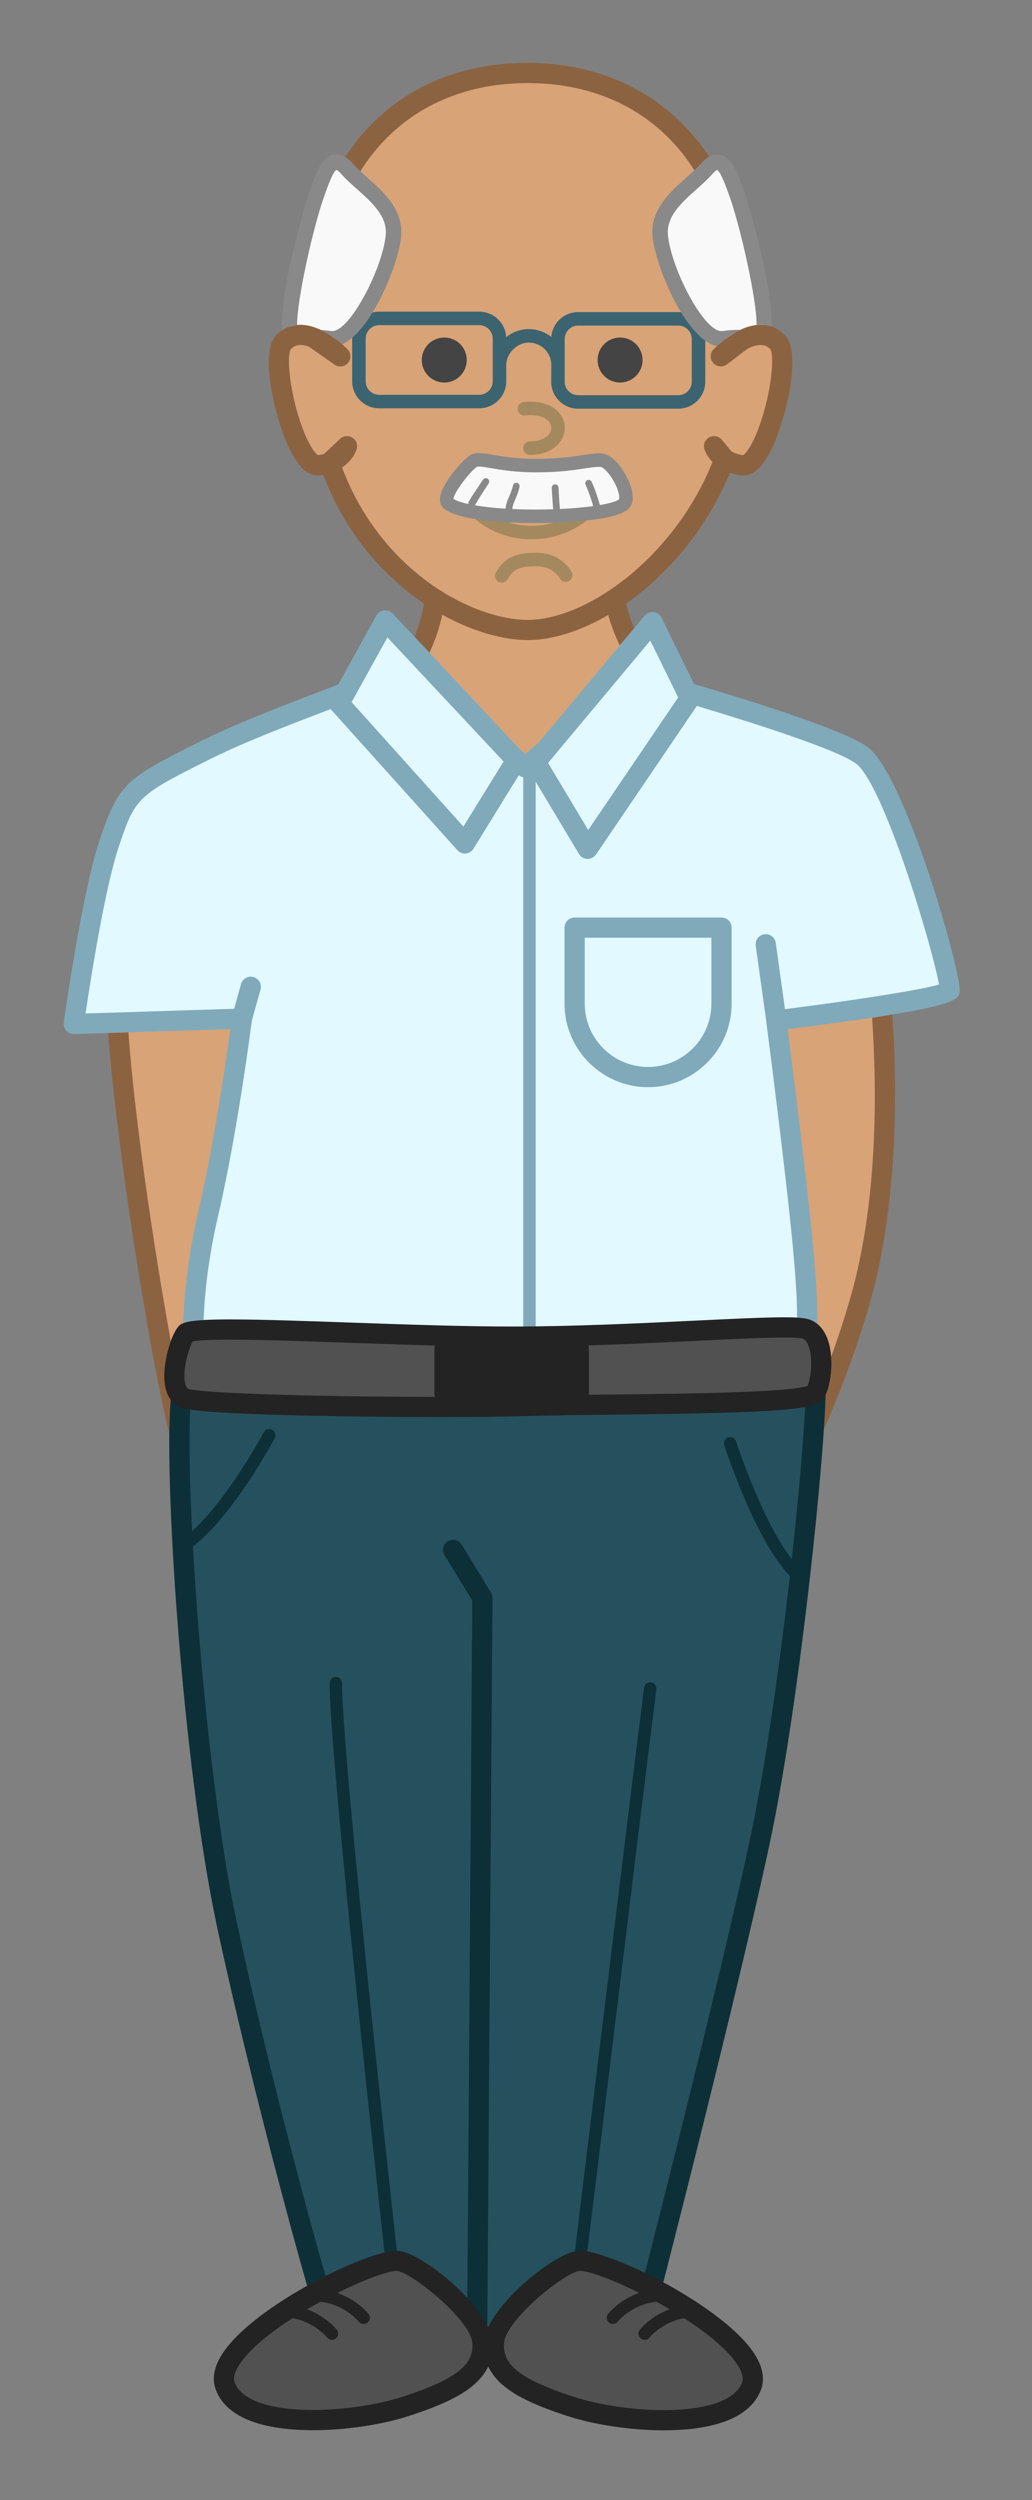 <?xml version="1.0" encoding="utf-8"?>
<!-- Generator: Adobe Illustrator 15.0.0, SVG Export Plug-In . SVG Version: 6.00 Build 0)  -->
<!DOCTYPE svg PUBLIC "-//W3C//DTD SVG 1.1//EN" "http://www.w3.org/Graphics/SVG/1.1/DTD/svg11.dtd">
<svg version="1.1" id="Layer_1" xmlns="http://www.w3.org/2000/svg" xmlns:xlink="http://www.w3.org/1999/xlink" x="0px" y="0px"
	 width="166px" height="402px" viewBox="0 0 166 402" enable-background="new 0 0 166 402" xml:space="preserve">
<rect x="0" y="0" width="166" height="402" fill="#808080" stroke="none"/>
<g id="Grandfather.svg">
	<path id="Body" fill="#D8A377" d="M141.107,155.326c1.216,8.996,2.916,33.796-2.676,53.488s-15.315,36.471-15.315,36.471
		l-7.052-90.202L141.107,155.326z M18.812,162.133c0.729,18.964,8.752,68.32,11.913,74.398s13.373-80.72,13.373-80.72
		L18.812,162.133z M98.875,96.282c7.093-4.708,13.971-12.514,17.671-22.489c-1.354-0.912-1.685-2.045-1.685-2.045l1.685,2.045l0,0
		c0.667,0.45,1.58,0.847,2.832,1.025c3.795,0.542,8.129-16.979,5.781-19.689c-1.519-1.753-3.72-1.534-5.866-0.383l-3.348,2.55
		c1.021-1.02,2.177-1.922,3.348-2.55l0.009-0.007c-0.114-4.698-0.413-11.753-0.887-14.229
		c-3.613-18.993-17.254-28.775-33.531-28.775c-15.782,0-29.088,8.938-33.175,27.06c-0.648,2.873-1.064,10.362-1.222,15.519
		c1.474,0.595,2.971,1.698,4.254,2.981l-4.254-2.98c0,0,0,0,0-0.001c-1.845-0.745-3.653-0.692-4.959,0.814
		c-2.348,2.71,1.988,20.231,5.781,19.689c0.663-0.095,1.226-0.252,1.714-0.444l2.802-2.626c0,0-0.498,1.72-2.802,2.626l-0.009,0.008
		c3.497,10.215,10.08,17.517,16.965,21.917c-0.938,5.998-3.383,11.814-8.393,14.875c-7.088,4.331-5.709,20.083,21.854,20.083
		s32.093-13.782,25.595-18.311C104.12,109.52,100.113,102.716,98.875,96.282z"/>
	<path id="Shirt" fill="#E1F9FF" d="M55.543,111.379c-7.086,2.73-15.854,5.92-22.884,9.435
		c-11.385,5.692-12.239,6.262-15.085,14.801c-2.846,8.539-5.693,29.033-5.693,29.033l27.04-0.854c0,0-2.276,17.932-5.408,31.31
		c-3.132,13.378-2.562,23.625-1.993,24.763s95.637-1.422,97.061-2.846c1.422-1.424,1.707-4.556,0.567-16.794
		c-1.139-12.239-4.27-36.148-4.27-36.148s27.605-3.416,27.895-4.839c0.285-1.423-8.539-33.871-14.231-37.856
		c-3.737-2.617-18.401-7.198-28.028-10.035l-0.003,0.006l-5.555-11.318L87.76,120.619l-3.299,2.758l-2.539-2.265l0.035-0.027
		L61.976,99.752L55.543,111.379L55.543,111.379z"/>
	<path id="BodyBorder" fill="#8C6341" d="M32.439,226.875c0.947,0.09,2.036,0.172,3.246,0.246
		c-2.207,11.236-3.347,11.342-4.583,11.342c-0.368-0.01-1.248-0.082-1.819-1.18c-3.134-6.027-10.379-50.16-11.875-71.184l3.25-0.103
		c0.915,13.011,3.958,33.982,6.816,49.646c-0.847,2.301-1.401,5.528-0.803,7.766c0.474,1.773,1.519,2.551,2.312,2.891
		c0.148,0.062,0.371,0.123,0.628,0.184c0.551,2.543,1.068,4.709,1.526,6.345C31.532,231.328,31.97,229.298,32.439,226.875z
		 M143.523,163.132c-0.989,0.163-2.069,0.333-3.25,0.512c0.726,10.373,1.103,28.861-3.403,44.727
		c-0.957,3.369-2.041,6.654-3.177,9.791c0.191,2.508-0.289,5.188-1.137,6.604c-0.289,0.482-0.811,0.877-1.91,1.201
		c-2.352,5.633-4.66,10.395-6.344,13.672l-0.996-12.76c-0.977,0.059-2.055,0.107-3.248,0.158l1.437,18.375
		c0.057,0.709,0.565,1.301,1.26,1.459c0.121,0.025,0.242,0.039,0.361,0.039c0.569,0,1.11-0.301,1.405-0.811
		c0.099-0.17,9.892-17.181,15.476-36.841C144.305,194.087,144.426,175.631,143.523,163.132z M122.45,67.613
		c-1.322,4.029-2.543,5.375-2.938,5.583c-0.729-0.114-1.354-0.324-1.871-0.626l-1.524-1.854c-0.49-0.595-1.328-0.765-2.013-0.406
		c-0.682,0.358-1.02,1.145-0.807,1.885c0.039,0.136,0.342,1.106,1.312,2.099c-6.106,15.228-20.131,25.377-29.727,25.377
		c-8.708,0-23.484-7.616-29.864-24.505c1.807-1.2,2.304-2.762,2.364-2.971c0.201-0.703-0.092-1.453-0.716-1.833
		c-0.624-0.38-1.425-0.299-1.958,0.202l-2.565,2.404c-0.302,0.099-0.628,0.175-0.976,0.229c-0.394-0.208-1.615-1.555-2.938-5.585
		c-1.744-5.314-2.087-10.519-1.479-11.418c0.708-0.817,1.666-0.919,2.96-0.436l4.092,2.87c0.69,0.483,1.635,0.359,2.178-0.286
		c0.542-0.646,0.5-1.598-0.096-2.194c-0.882-0.882-2.188-2.018-3.741-2.847c0.194-5.505,0.609-11.759,1.147-14.148
		c3.643-16.15,15.452-25.792,31.59-25.792c16.729,0,28.666,10.263,31.936,27.455c0.39,2.035,0.689,7.835,0.834,13.007
		c-0.973,0.623-1.944,1.415-2.854,2.326c-0.604,0.605-0.637,1.575-0.073,2.218c0.562,0.644,1.526,0.742,2.209,0.223l3.264-2.487
		c1.639-0.841,2.904-0.866,3.725,0.076C124.538,57.093,124.193,62.298,122.45,67.613z M100.706,97.053
		c6.637-4.644,12.92-11.866,16.711-21.034c0.539,0.185,1.117,0.321,1.729,0.409c0.136,0.021,0.269,0.028,0.402,0.028l0,0
		c1.773-0.001,3.34-1.543,4.787-4.715c2.033-4.455,4.6-14.732,2.049-17.676c-1.367-1.58-3.338-2.174-5.525-1.666
		c-0.151-4.706-0.438-10.049-0.85-12.192c-3.531-18.564-16.99-30.097-35.127-30.097c-17.766,0-30.761,10.589-34.761,28.327
		c-0.584,2.594-0.988,8.669-1.19,13.813c-1.834-0.186-3.456,0.452-4.636,1.814c-2.552,2.946,0.017,13.226,2.052,17.682
		c1.557,3.409,3.292,4.948,5.187,4.68c0.155-0.022,0.308-0.048,0.459-0.076c3.616,9.541,9.774,16.352,16.208,20.688l0.004-0.003
		c-0.326,1.771-0.813,3.605-1.531,5.355l2.399,2.562c0.96-1.987,1.623-4.086,2.076-6.131l-0.009,0.021
		c4.963,2.757,9.886,4.077,13.742,4.077c3.904,0,8.445-1.411,12.963-4.038l-0.016-0.018c0.471,1.667,1.1,3.329,1.861,4.934
		l2.315-2.775c-0.541-1.312-0.983-2.65-1.305-3.978v0.009H100.706z"/>
	<path id="Pants" fill="#25515E" d="M29.163,224.355c-1.286,11.145,1.714,58.715,7.286,84.856
		c5.572,26.146,16.714,67.717,18,67.717c1.286,0,47.145,2.998,48.43-1.715c1.285-4.715,14.145-54.856,19.285-78.858
		c5.143-24,9.43-67.715,9-74.144C130.736,215.783,29.163,224.355,29.163,224.355z"/>
	<path id="PantsBorder" fill="#0D3038" d="M63.447,368.5c-0.502,0-0.935-0.377-0.992-0.889c-0.385-3.433-9.435-84.203-9.435-96.971
		c0-0.554,0.448-1,1-1c0.552,0,1,0.446,1,1c0,12.653,9.328,95.907,9.422,96.747c0.062,0.55-0.333,1.043-0.882,1.105
		C63.522,368.5,63.485,368.5,63.447,368.5z M93.584,369.335c0.1-0.811,9.881-81.188,12-97.711c0.068-0.547-0.316-1.049-0.865-1.119
		c-0.547-0.062-1.049,0.318-1.119,0.865c-2.117,16.524-11.901,96.912-12,97.723c-0.065,0.549,0.322,1.047,0.871,1.113
		c0.041,0.006,0.082,0.008,0.121,0.008C93.092,370.214,93.521,369.841,93.584,369.335z M104.445,375.642
		c1.498-5.498,14.253-55.354,19.308-78.944c5.252-24.504,9.457-68.225,9.033-74.594c-0.144-2.138-1.779-3.906-20.431-3.906
		c-29.198,0-82.792,4.492-83.331,4.539c-0.771,0.063-1.389,0.664-1.478,1.434c-1.371,11.877,1.788,59.471,7.311,85.383
		c2.548,11.955,6.62,28.717,10.626,43.742c6.736,25.26,7.434,25.26,8.957,25.26c0.16,0.002,0.772,0.035,1.744,0.088
		c4.407,0.232,16.114,0.855,26.696,0.855c0.002,0,0,0,0.002,0C101.809,379.496,103.915,377.591,104.445,375.642z M129.562,222.766
		c0.104,3.573-0.746,14.688-2.205,27.93c-4.737-6.043-8.909-18.793-8.957-18.935c-0.17-0.524-0.729-0.813-1.26-0.643
		c-0.524,0.17-0.812,0.731-0.643,1.26c0.207,0.642,5.035,15.39,10.555,21.006l0.004,0.002c-1.639,14.376-3.938,30.759-6.479,42.63
		c-4.986,23.271-17.484,72.172-19.211,78.569c-0.564,0.396-3.543,1.658-18.482,1.658c-1.487,0-3-0.012-4.511-0.035l0.847-119.271
		c0.002-0.306-0.08-0.603-0.238-0.857l-4.714-7.715c-0.469-0.768-1.47-1.01-2.234-0.539c-0.766,0.467-1.007,1.467-0.54,2.232
		l4.473,7.317c0,0-0.843,118.771-0.842,118.771c-7.982-0.187-15.449-0.578-18.764-0.757c-0.385-0.02-0.718-0.034-0.994-0.051
		c-2.254-5.266-11.892-40.969-17.326-66.471c-3.402-15.965-5.941-41.067-7.006-60.186c6.553-5.095,12.874-16.902,13.157-17.438
		c0.259-0.485,0.074-1.092-0.414-1.352c-0.488-0.263-1.093-0.074-1.353,0.414c-0.063,0.118-5.686,10.627-11.522,15.881
		c-0.444-8.826-0.548-16.146-0.245-20.334c8.539-0.697,55.232-4.416,81.699-4.416C125.372,221.447,128.727,222.373,129.562,222.766z
		"/>
	<path id="Shoes" fill="#515151" d="M77.619,376.859c0.116,4.752-3.824,7.305-12.401,10.086c-8.577,2.78-26.197,4.055-28.978-3.246
		c-2.782-7.301,21.965-19.947,27.471-20.17C66.608,363.414,77.505,372.107,77.619,376.859z M79.436,376.859
		c-0.114,4.758,3.83,7.313,12.419,10.1c8.59,2.787,26.23,4.062,29.019-3.25c2.785-7.311-21.996-19.975-27.508-20.195
		C90.463,363.394,79.553,372.101,79.436,376.859z"/>
	<path id="ShoesBorder" fill="#232323" d="M78.527,380.5c-1.694,3.662-6.287,5.875-12.808,7.992
		c-4.326,1.401-10.216,2.272-15.371,2.272h-0.001c-6.001,0-13.583-1.127-15.625-6.487c-0.677-1.775-0.304-3.763,1.108-5.9
		c4.961-7.52,22.625-16.262,27.816-16.471c0.021-0.002,0.102-0.002,0.124-0.002c3.389,0,12.188,6.875,14.759,12.309l-0.003-0.002
		c2.575-5.438,11.389-12.324,14.779-12.324c0.021,0,0.104,0.002,0.125,0.002c5.195,0.209,22.883,8.961,27.853,16.492
		c1.413,2.146,1.786,4.129,1.11,5.906c-2.047,5.369-9.639,6.496-15.646,6.496c-5.162,0-11.062-0.873-15.395-2.277
		C84.822,386.386,80.223,384.169,78.527,380.5L78.527,380.5z M54.266,368.689c3.188,1.1,4.925,3.266,5.016,3.381
		c0.341,0.436,0.266,1.062-0.169,1.403c-0.183,0.146-0.401,0.214-0.617,0.214c-0.296,0-0.589-0.132-0.787-0.382
		c-0.02-0.024-2.252-2.771-6.186-3.188v-0.002c-0.688,0.375-1.376,0.766-2.06,1.166l-0.119,0.02
		c3.075,1.115,4.749,3.205,4.838,3.318c0.341,0.434,0.266,1.061-0.168,1.404c-0.183,0.145-0.401,0.213-0.617,0.213
		c-0.296,0-0.589-0.134-0.787-0.386c-0.02-0.021-2.012-2.477-5.549-3.1l-0.001,0.002c-3.667,2.355-6.91,4.973-8.517,7.408
		c-0.803,1.217-1.067,2.211-0.784,2.955c1.064,2.793,5.652,4.395,12.588,4.395h0.001c4.838,0,10.344-0.811,14.368-2.112
		c9.531-3.095,11.353-5.462,11.278-8.5c-0.092-3.824-10.048-11.716-12.226-11.746C62.207,365.216,58.458,366.607,54.266,368.689
		L54.266,368.689z M102.829,368.679c-4.203-2.086-7.963-3.479-9.529-3.543c-2.174,0.033-12.146,7.933-12.238,11.765
		c-0.072,3.047,1.752,5.418,11.297,8.514c4.029,1.307,9.545,2.119,14.393,2.119c6.943,0,11.541-1.605,12.605-4.402
		c0.283-0.744,0.021-1.74-0.787-2.961c-1.607-2.438-4.854-5.059-8.525-7.418v-0.002c-3.545,0.623-5.541,3.08-5.562,3.105
		c-0.196,0.247-0.489,0.379-0.782,0.379c-0.22,0-0.438-0.07-0.619-0.216c-0.435-0.344-0.509-0.969-0.168-1.399
		c0.09-0.113,1.746-2.185,4.795-3.305c-0.707-0.414-1.42-0.818-2.133-1.205l0,0c-3.974,0.418-6.175,3.164-6.197,3.19
		c-0.196,0.252-0.489,0.383-0.787,0.383c-0.215,0-0.434-0.067-0.614-0.215c-0.437-0.34-0.513-0.969-0.17-1.403
		C97.893,371.951,99.633,369.777,102.829,368.679L102.829,368.679z"/>
	<path id="ShirtBorder" fill="#80AABA" d="M104.243,174.812c-7.408,0-13.438-6.028-13.438-13.438v-12.216
		c0-0.897,0.729-1.625,1.625-1.625h23.625c0.896,0,1.625,0.728,1.625,1.625v12.216C117.682,168.784,111.652,174.812,104.243,174.812
		z M94.057,150.783v10.591c0,5.617,4.568,10.188,10.188,10.188c5.615,0,10.188-4.57,10.188-10.188v-10.591H94.057z M123.271,164.303
		l-1.709-12.239c-0.123-0.889,0.496-1.71,1.386-1.834c0.893-0.127,1.711,0.497,1.834,1.385l1.485,10.652
		c10.545-1.334,21.67-3.038,24.775-3.959c-1.039-5.974-8.969-32.468-13.436-35.593c-3.144-2.2-15.482-6.2-25.525-9.206h0.006
		l-16.213,23.886c-0.305,0.446-0.811,0.712-1.348,0.712c-0.016,0-0.027,0-0.045,0c-0.556-0.016-1.062-0.313-1.351-0.79
		l-6.965-11.631l-0.002-0.001v92.982c0,0.553-0.444,1-1,1c-0.554,0-1-0.447-1-1v-93.693l0.002,0.001
		c-0.256-0.046-0.5-0.153-0.713-0.32l-0.008,0.008l-7.284,11.806c-0.269,0.438-0.728,0.719-1.237,0.765
		c-0.049,0.004-0.097,0.006-0.146,0.006c-0.459,0-0.899-0.194-1.208-0.539l-20.209-22.486c-0.057-0.063-0.108-0.13-0.153-0.2v-0.004
		c-0.167,0.064-0.336,0.128-0.505,0.192c-6.308,2.405-13.458,5.131-19.323,8.064c-11.255,5.627-11.655,6.016-14.271,13.861
		c-2.264,6.791-4.569,21.568-5.348,26.833l23.908-0.754h-0.001l1.104-3.972c0.241-0.865,1.138-1.368,2.001-1.131
		c0.865,0.24,1.371,1.136,1.131,2.001l-1.393,5.014l-0.03,0.109l0.046-0.23c-0.022,0.18-2.323,18.169-5.438,31.475
		c-1.58,6.751-2.176,12.573-2.337,16.78c-1.72,0.101-2.679,0.271-3.267,0.509c0.136-4.675,0.795-11.002,2.44-18.029
		c2.487-10.625,4.452-24.307,5.126-29.255l-25.125,0.793c-0.467,0.017-0.939-0.181-1.26-0.538s-0.467-0.835-0.401-1.31
		c0.117-0.843,2.899-20.741,5.761-29.323c3.03-9.088,4.199-9.89,15.9-15.74c6.01-3.005,13.24-5.762,19.619-8.194
		c0.977-0.373,1.931-0.737,2.856-1.092l6.146-11.11c0.251-0.455,0.706-0.762,1.221-0.826c0.521-0.063,1.032,0.123,1.387,0.502
		l20.254,21.625l1.08,0.963l2.107-1.764l17.104-20.471c0.354-0.421,0.889-0.638,1.439-0.571c0.547,0.066,1.021,0.403,1.268,0.897
		l5.232,10.664v0.003c9.725,2.877,23.983,7.377,27.823,10.065c6.136,4.294,15.402,36.968,14.896,39.506
		c-0.262,1.297-0.508,2.524-27.666,5.93c0.725,5.596,3.108,24.302,4.065,34.587c0.566,6.115,0.81,10.083,0.677,12.787
		c-0.554-0.441-1.121-0.678-1.603-0.799c-0.388-0.097-0.916-0.162-1.623-0.203c0.037-2.465-0.19-6.154-0.688-11.484
		c-1.123-12.069-4.229-35.849-4.263-36.087L123.271,164.303z M56.557,112.903l17.984,20.01l6.461-10.472l-18.687-19.95
		L56.557,112.903z M88.157,122.677l6.459,10.785l14.471-21.32l-4.485-9.146L88.157,122.677z"/>
	<path id="Belt" fill="#515151" d="M82.306,214.925c-20.143,0-51.156-2.202-52.441-0.487c-1.285,1.715-3.241,9.082-0.241,10.367
		c3,1.286,41.11,1.692,55.253,1.266c14.145-0.428,45.002,0,46.287-2.144c1.285-2.145,1.713-9.43-1.715-10.286
		C126.021,212.785,102.448,214.925,82.306,214.925z"/>
	<path id="BeltBorder" fill="#232323" d="M133.006,215.037c-0.834-2.012-2.182-2.727-3.164-2.973
		c-0.691-0.174-1.826-0.25-3.676-0.25c-3.258,0-8.424,0.25-14.408,0.539c-8.703,0.422-19.537,0.946-29.452,0.946
		c-7.785,0-17.421-0.338-25.922-0.637c-7.41-0.261-14.409-0.506-19.335-0.506c-7.001,0-7.876,0.491-8.484,1.305
		c-1.32,1.761-2.727,6.824-1.893,9.945c0.474,1.771,1.519,2.551,2.312,2.891c3.598,1.543,41.018,1.562,41.395,1.562
		c5.873,0,11.04-0.06,14.547-0.166c3.725-0.111,8.635-0.166,13.834-0.223c28.354-0.31,32.688-0.854,33.799-2.707
		C133.782,222.72,134.245,218.027,133.006,215.037z M94.715,224.266c0.014-0.109,0.02-0.226,0.02-0.339v-6.856
		c0-0.254-0.03-0.498-0.09-0.732l-0.004-0.002c6.092-0.189,12.062-0.48,17.275-0.732c5.939-0.287,11.07-0.537,14.25-0.537
		c2.053,0,2.703,0.105,2.891,0.152c0.375,0.096,0.693,0.451,0.945,1.062c0.783,1.887,0.496,5.193-0.102,6.551
		c-2.834,1.082-19.834,1.27-31.18,1.393c-1.361,0.017-2.703,0.027-4.011,0.045L94.715,224.266L94.715,224.266z M69.956,224.609
		c-19.656-0.01-37.787-0.603-39.693-1.297c-0.237-0.103-0.376-0.461-0.452-0.744c-0.539-2.014,0.479-5.594,1.174-6.869
		c0.526-0.111,2.002-0.289,6.063-0.289c4.869,0,11.841,0.244,19.221,0.504c4.398,0.152,9.1,0.318,13.697,0.441l-0.028,0.108
		c-0.04,0.195-0.061,0.396-0.061,0.604v6.854c0,0.234,0.026,0.461,0.077,0.681L69.956,224.609z"/>
	<path id="GlassesBorder" fill="#3C6470" d="M109.104,50.179h-16.1c-2.279,0-4.154,1.767-4.328,4.003h-0.002
		c-0.99-0.791-2.244-1.264-3.605-1.264c-1.381,0-2.647,0.485-3.645,1.293c-0.127-2.282-2.023-4.099-4.336-4.099H60.991
		c-2.395,0-4.343,1.949-4.343,4.343v6.854c0,2.395,1.949,4.343,4.343,4.343h16.097c2.395,0,4.343-1.949,4.343-4.343v-2.988v0.149
		c0.192-1.812,1.771-3.381,3.637-3.381c1.916,0,3.488,1.496,3.609,3.383c0.006,0.078-0.016,2.904-0.016,2.904
		c0,2.395,1.945,4.343,4.342,4.343h16.1c2.396,0,4.342-1.948,4.342-4.343v-6.854C113.445,52.128,111.497,50.179,109.104,50.179z
		 M79.259,61.31c0,1.197-0.974,2.171-2.171,2.171H60.991c-1.197,0-2.171-0.974-2.171-2.171v-6.854c0-1.197,0.974-2.171,2.171-2.171
		h16.097c1.197,0,2.171,0.974,2.171,2.171V61.31z M111.273,61.377c0,1.197-0.975,2.171-2.172,2.171H93.004
		c-1.197,0-2.172-0.974-2.172-2.171v-6.854c0-1.197,0.975-2.171,2.172-2.171h16.098c1.197,0,2.172,0.974,2.172,2.171V61.377z"/>
	<path id="Face" fill="#A5895E" d="M85.521,86.715c-5.962,0-9.203-3.391-9.337-3.535c-0.41-0.438-0.387-1.125,0.051-1.535
		c0.436-0.409,1.122-0.388,1.532,0.049c0.123,0.128,2.785,2.849,7.754,2.849c5.041,0,7.941-2.934,7.972-2.963
		c0.418-0.431,1.104-0.441,1.534-0.024c0.433,0.417,0.441,1.104,0.023,1.535C94.909,83.238,91.473,86.715,85.521,86.715z
		 M90.396,70.568c0.662-1.244,0.593-2.679-0.188-3.839c-1.074-1.602-3.25-2.363-5.97-2.083c-0.598,0.061-1.03,0.594-0.97,1.191
		c0.061,0.597,0.604,1.032,1.189,0.969c1.873-0.191,3.342,0.232,3.945,1.133c0.33,0.49,0.354,1.076,0.074,1.607
		C88,70.44,86.795,70.973,85.25,70.973c-0.602,0-1.086,0.486-1.086,1.086s0.484,1.086,1.086,1.086
		C87.614,73.146,89.536,72.182,90.396,70.568z M81.624,93.165c0.728-1.182,1.299-2.115,4.576-2.115c2.813,0,3.772,1.827,3.807,1.893
		c0.261,0.542,0.906,0.771,1.447,0.514c0.541-0.258,0.771-0.906,0.514-1.447c-0.061-0.128-1.541-3.131-5.768-3.131
		c-3.775,0-5.172,1.107-6.427,3.15c-0.314,0.511-0.154,1.179,0.356,1.493c0.177,0.109,0.373,0.161,0.567,0.161
		C81.062,93.683,81.418,93.499,81.624,93.165z"/>
	<path id="Hair" fill="#F9F9F9" d="M122.577,52.223c-2.173-0.071-4.246,1.055-5.781,2.195c-0.293,0.037-0.545,0.068-0.762,0.068
		c-4.201,0-9.47-11.883-9.841-16.71c-0.37-4.828,5.015-7.798,7.427-10.583c2.414-2.785,3.528,0,5.014,4.27
		c1.138,3.268,4.334,15.545,4.279,20.806C122.799,52.258,122.691,52.227,122.577,52.223z M63.296,37.776
		c0.371-4.828-5.013-7.798-7.427-10.583c-2.414-2.785-3.528,0-5.013,4.27c-1.155,3.321-4.442,15.958-4.275,21.066
		c0.485-0.167,0.988-0.287,1.525-0.306c1.779-0.046,3.814,0.734,5.809,2.214C58.031,53.634,62.938,42.429,63.296,37.776z
		 M86.168,74.867c-5.993,0-8.789-1.399-9.925-0.779c-1.137,0.62-5.107,5.32-4.281,6.714c3.017,3.114,26.177,2.725,28.414,0.195
		c1.293-1.446-1.731-6.903-3.694-7.006C94.715,73.887,92.161,74.867,86.168,74.867z"/>
	<path id="FaceHairBorder" fill="#898989" d="M119.021,53.06c-1.541,0.734-2.854,1.801-3.709,2.591
		c-5.061-1.081-10.006-13.106-10.364-17.778c-0.322-4.188,2.907-7.061,5.506-9.369c0.846-0.753,1.646-1.464,2.223-2.128
		c0.904-1.043,1.785-1.551,2.693-1.551c2.278,0,3.28,2.886,4.442,6.229c0.06,0.167,4.562,14.905,4.314,21.485
		c-0.492-0.172-1.006-0.296-1.553-0.315c-0.293-0.01-0.584,0.01-0.873,0.041c0.02-4.222-2.596-15.632-4.25-20.39
		c-0.482-1.387-1.484-4.268-2.121-4.554c0.002,0.017-0.264,0.109-0.77,0.692c-0.683,0.787-1.541,1.55-2.449,2.359
		c-2.408,2.142-4.9,4.357-4.676,7.309c0.399,5.221,5.69,15.556,8.598,15.556c0.178,0,0.383-0.03,0.629-0.061
		c0.465-0.059,1.104-0.14,1.924-0.14C118.729,53.036,118.877,53.055,119.021,53.06z M64.542,37.872
		c0.322-4.188-2.91-7.061-5.506-9.37c-0.847-0.753-1.646-1.464-2.222-2.128c-0.904-1.043-1.786-1.55-2.694-1.55
		c-2.277,0-3.281,2.886-4.444,6.229c-0.06,0.173-4.836,15.815-4.279,22.063c0.711-0.479,1.517-0.767,2.392-0.85
		c-0.019-4.219,2.593-15.632,4.249-20.393c0.484-1.393,1.492-4.29,2.07-4.551c0.002,0,0.266,0.051,0.818,0.688
		c0.682,0.787,1.541,1.55,2.45,2.358c2.41,2.143,4.902,4.358,4.675,7.31c-0.401,5.221-5.692,15.556-8.595,15.556
		c-0.179,0-0.384-0.03-0.629-0.061c-0.321-0.041-0.73-0.09-1.218-0.118c1.141,0.53,2.304,1.302,3.437,2.305
		C59.789,53.217,64.204,42.276,64.542,37.872z M101.186,81.72c0.996-1.113,0.551-2.916,0.004-4.229
		c-0.643-1.538-2.396-4.474-4.453-4.582c-0.875-0.045-1.817,0.091-3.034,0.273c-1.695,0.253-4.017,0.601-7.531,0.601
		c-3.08,0-5.271-0.377-6.873-0.653c-1.714-0.294-2.794-0.417-3.573,0.007c-1.134,0.618-4.213,4.096-4.836,6.358
		c-0.203,0.737-0.155,1.364,0.14,1.862c0.043,0.073,0.095,0.141,0.154,0.202c2.225,2.297,11.194,2.545,14.946,2.545l0,0
		C88.293,84.103,99.182,83.987,101.186,81.72z M75.304,81.039c-1.142-0.253-1.943-0.54-2.367-0.83
		c0.132-1.167,2.906-4.667,3.82-5.165c0.003-0.001,0.07-0.028,0.277-0.028c0.425,0,1.073,0.111,1.894,0.252
		c1.583,0.273,3.976,0.685,7.24,0.685c3.68,0,6.09-0.361,7.854-0.625c1.093-0.164,1.92-0.289,2.601-0.253
		c0.317,0.017,1.315,0.845,2.174,2.435c0.8,1.482,0.894,2.556,0.771,2.767c-0.277,0.294-1.349,0.637-3.078,0.934v0.001
		c-0.197-0.771-0.654-2.251-1.312-3.725c-0.12-0.275-0.44-0.397-0.717-0.276c-0.272,0.122-0.396,0.442-0.274,0.716
		c0.606,1.368,1.028,2.73,1.225,3.451l0,0c-1.455,0.203-3.256,0.37-5.346,0.466c-0.062-0.598-0.129-1.692-0.188-2.683l-0.047-0.779
		c-0.021-0.3-0.304-0.525-0.576-0.508c-0.299,0.019-0.526,0.276-0.508,0.576l0.047,0.777c0.062,1.036,0.123,2.029,0.187,2.66
		c-0.9,0.029-1.853,0.045-2.847,0.045c-1.321,0-2.563-0.028-3.717-0.081c0.023-0.536,0.221-0.995,0.467-1.565
		c0.232-0.546,0.5-1.165,0.688-2.002c0.063-0.292-0.119-0.583-0.412-0.647c-0.295-0.067-0.582,0.119-0.648,0.412
		c-0.164,0.738-0.396,1.282-0.623,1.809c-0.268,0.62-0.52,1.207-0.555,1.936h0.004c-1.942-0.12-3.601-0.309-4.933-0.54
		c0.373-0.709,0.907-1.551,2.196-3.529c0.163-0.251,0.093-0.587-0.158-0.751c-0.252-0.165-0.588-0.093-0.752,0.158
		c-1.446,2.218-2.44,3.486-2.377,3.906L75.304,81.039z"/>
	<path id="Eyes" fill="#444444" d="M75.081,57.891c0,1.998-1.619,3.618-3.618,3.618c-1.998,0-3.618-1.62-3.618-3.618
		c0-1.999,1.62-3.618,3.618-3.618C73.462,54.273,75.081,55.893,75.081,57.891z M99.741,54.273c-1.998,0-3.617,1.62-3.617,3.618
		s1.619,3.618,3.617,3.618c1.997,0,3.616-1.62,3.616-3.618S101.738,54.273,99.741,54.273z"/>
</g>
</svg>
